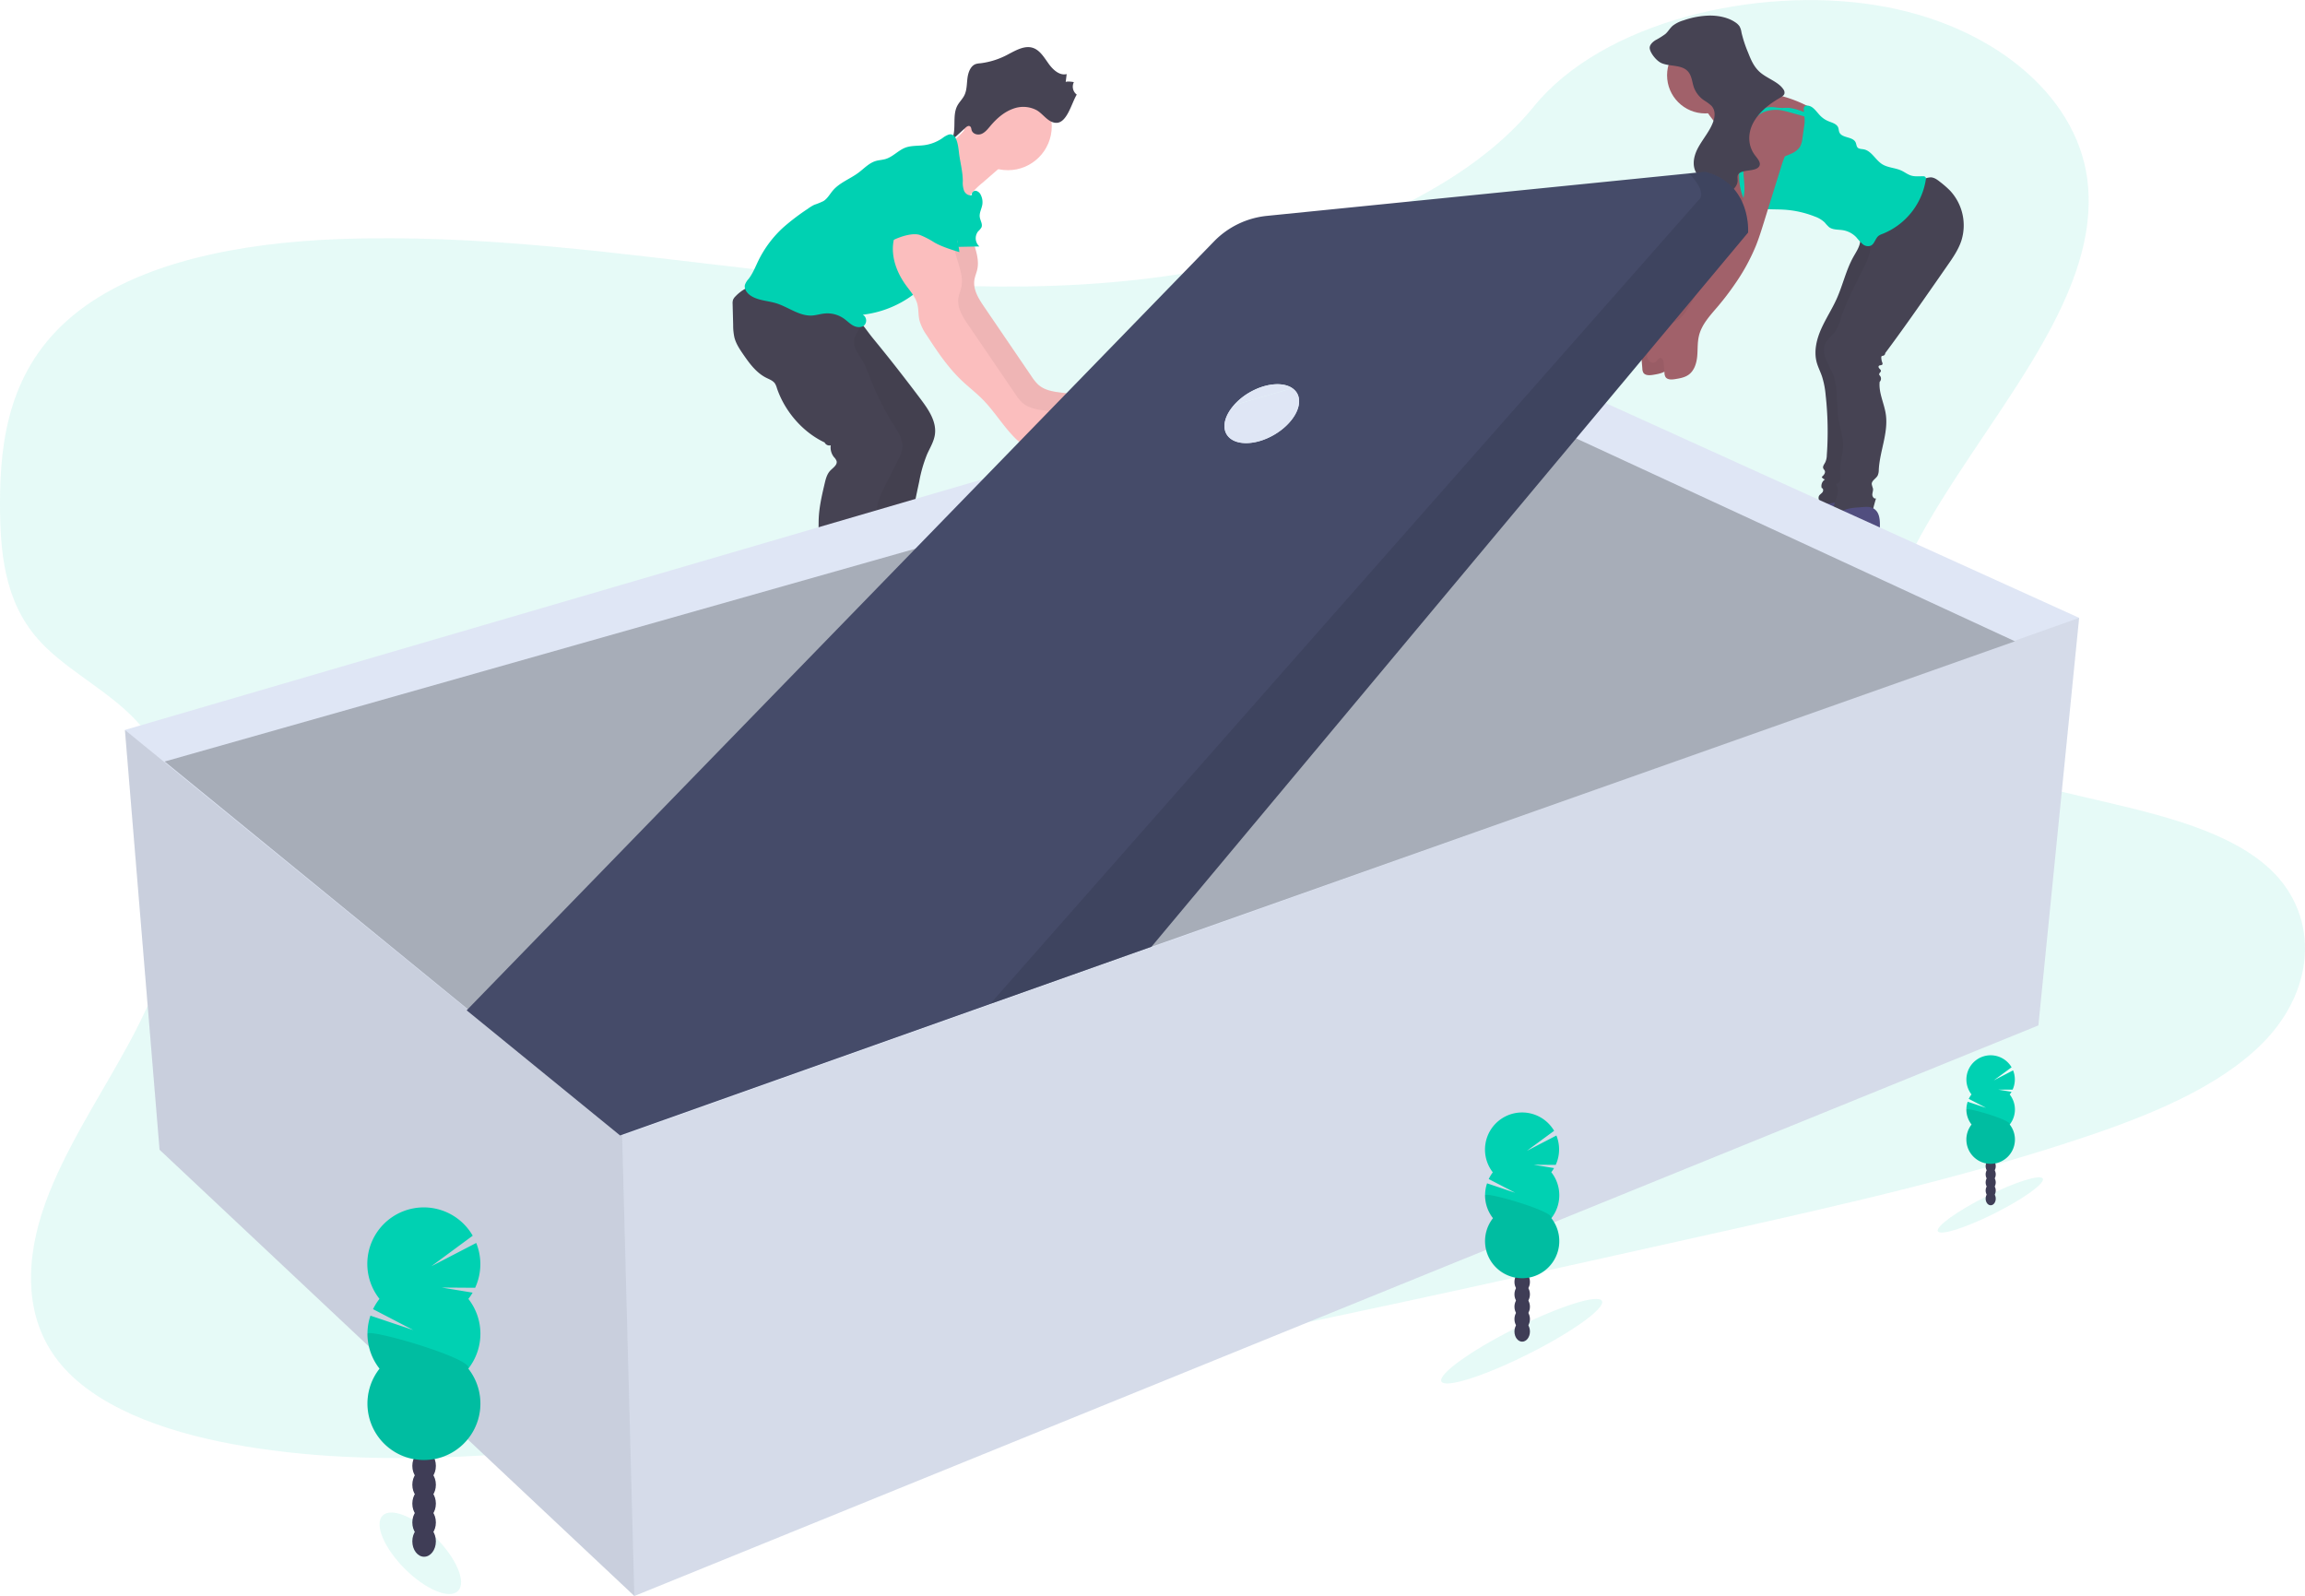 <svg xmlns="http://www.w3.org/2000/svg" data-name="Layer 1" width="1131.14" height="783.2" viewBox="0 0 1131.14 783.2" xmlns:xlink="http://www.w3.org/1999/xlink"><title>unboxing</title><path d="M618.92,192c-71.37,12-142.69,6.62-211.31-1.15s-137-17.88-208.48-15.06C153.18,177.65,102,186.74,70,213.42,39.19,239.1,34.46,273.84,34.43,305.2c0,23.6,2,48,18.63,66.83,11.51,13.06,29.22,22.44,42.56,34.49,46.44,41.93,32.5,107.71,2.23,163.61-14.2,26.22-31.58,52-41.23,78.82s-10.88,55.63,6.56,77.6c17.28,21.77,50.64,34.1,85.4,40.53,70.61,13.07,149.21,5.25,225.26-5.42,168.35-23.61,334.94-60.78,501.08-97.86,61.48-13.73,123.23-27.52,182.46-47.38,32.89-11,66.37-24.83,87.58-46.33,26.92-27.31,27.54-64.65,1.45-87-43.77-37.57-142.62-29.49-176.5-72.39C951.26,387,959.28,355,974,326.8c31.59-60.58,92.8-120.35,84.68-180.84-5.58-41.54-47.5-76-103.59-85-58.79-9.52-134.22,8.07-168,49.76C752.4,153.61,681.94,181.42,618.92,192Z" transform="translate(-34.43 -58.4)" fill="#00d1b2" opacity="0.1"/><path d="M889.11,165.49c-1.21,3.88-2.43,7.76-4,11.53A97.55,97.55,0,0,1,875,195.63a135.06,135.06,0,0,1-8.44,11.06c-3.76,4.43-7.95,8.89-9.28,14.55-.77,3.27-.51,6.69-.84,10s-1.4,6.88-4.11,8.88c-1.93,1.43-4.4,1.86-6.77,2.24-1.7.27-3.82.35-4.71-1.12a4.4,4.4,0,0,1-.46-1.94l-.41-4.89c-.09-1.05-.46-2.41-1.52-2.46s-1.59,1.36-2.49,2c-1.2.84-3,0-3.66-1.27a6.19,6.19,0,0,1-.11-4.29,20.37,20.37,0,0,1,10.48-13,30.09,30.09,0,0,0,5.1-2.66,17.43,17.43,0,0,0,4-5.06c9.28-15.28,18.61-30.64,25.15-47.27a34.72,34.72,0,0,0,2.6-9.31c.32-3.28-.19-6.56-.4-9.85a56.21,56.21,0,0,1,1.61-17.52,14,14,0,0,1,1.68-4.27c2.7-4.09,9-4.7,13-1.87a13.36,13.36,0,0,1,5.18,9.47c.29,3.31-1.62,6.75-2.59,9.84Q893.56,151.21,889.11,165.49Z" transform="translate(-34.43 -58.4)" fill="#a1616a"/><path d="M889.11,165.49c-1.21,3.88-2.43,7.76-4,11.53A97.55,97.55,0,0,1,875,195.63a135.06,135.06,0,0,1-8.44,11.06c-3.76,4.43-7.95,8.89-9.28,14.55-.77,3.27-.51,6.69-.84,10s-1.4,6.88-4.11,8.88c-1.93,1.43-4.4,1.86-6.77,2.24-1.7.27-3.82.35-4.71-1.12a4.4,4.4,0,0,1-.46-1.94l-.41-4.89c-.09-1.05-.46-2.41-1.52-2.46s-1.59,1.36-2.49,2c-1.2.84-3,0-3.66-1.27a6.19,6.19,0,0,1-.11-4.29,20.37,20.37,0,0,1,10.48-13,30.09,30.09,0,0,0,5.1-2.66,17.43,17.43,0,0,0,4-5.06c9.28-15.28,18.61-30.64,25.15-47.27a34.72,34.72,0,0,0,2.6-9.31c.32-3.28-.19-6.56-.4-9.85a56.21,56.21,0,0,1,1.61-17.52,14,14,0,0,1,1.68-4.27c2.7-4.09,9-4.7,13-1.87a13.36,13.36,0,0,1,5.18,9.47c.29,3.31-1.62,6.75-2.59,9.84Q893.56,151.21,889.11,165.49Z" transform="translate(-34.43 -58.4)" opacity="0.05"/><path d="M947.41,328.87a13.49,13.49,0,0,1-5.64.67c-.14-1.56-2.24-1.91-3.8-1.83a4.34,4.34,0,0,0-2.17.5c-.39.25-.69.62-1.07.87a4.54,4.54,0,0,1-2.21.57l-8.12.68c-3.62.31-7.39.6-10.78-.7a3.65,3.65,0,0,1-1.73-1.16c-.92-1.32,0-3.21,1.27-4.16s2.91-1.4,4.19-2.38c2.82-2.15,3.21-6.17,4.7-9.38a27.12,27.12,0,0,1,3.89-5.64,21.23,21.23,0,0,1,3.83-3.92c3.25-2.36,7-2.31,10.83-2.65,2.7-.24,5.24-.39,7.18,2,2.39,3,1.44,9,1.29,12.51A90.61,90.61,0,0,1,947.41,328.87Z" transform="translate(-34.43 -58.4)" fill="#514e7f"/><path d="M947.41,328.87a13.49,13.49,0,0,1-5.64.67c-.14-1.56-2.24-1.91-3.8-1.83a4.34,4.34,0,0,0-2.17.5c-.39.25-.69.62-1.07.87a4.54,4.54,0,0,1-2.21.57l-8.12.68c-3.62.31-7.39.6-10.78-.7a3.65,3.65,0,0,1-1.73-1.16c-.92-1.32,0-3.21,1.27-4.16s2.91-1.4,4.19-2.38c2.82-2.15,3.21-6.17,4.7-9.38a27.12,27.12,0,0,1,3.89-5.64,21.23,21.23,0,0,1,3.83-3.92c3.25-2.36,7-2.31,10.83-2.65,2.7-.24,5.24-.39,7.18,2,2.39,3,1.44,9,1.29,12.51A90.61,90.61,0,0,1,947.41,328.87Z" transform="translate(-34.43 -58.4)" opacity="0.05"/><path d="M944.13,170.91c2.48.8,3.56,3.89,3.1,6.47s-2,4.78-3.27,7.06c-3.62,6.47-5.18,13.87-8.22,20.62-2.27,5.05-5.34,9.71-7.59,14.77s-3.62,10.77-2.27,16.13c.67,2.61,2,5,2.8,7.57a42,42,0,0,1,1.64,8.55,162.41,162.41,0,0,1,.59,29.66,8.82,8.82,0,0,1-.74,3.5c-.51,1-1.39,2-1,3,.17.41.53.71.72,1.11.52,1.12-.52,2.31-1.47,3.11a2.56,2.56,0,0,0,1.59,1.23,3.78,3.78,0,0,0-1.61,4.2c.85.12.9,1.42.37,2.09s-1.37,1.1-1.75,1.87a2.61,2.61,0,0,0,1.44,3.28,6.77,6.77,0,0,0,3.92.3A43,43,0,0,0,939,304a6.22,6.22,0,0,0,2-.91,6,6,0,0,0,1.81-4,72.81,72.81,0,0,0,.45-12.27c-.36-19.84,0-39.7.86-59.53.35-8,2.75-15.75,5.83-23.11a124,124,0,0,1,5.7-11.05C960.09,185,964,176,963,166.72c-.11-1-.48-2.19-1.46-2.35a2.12,2.12,0,0,0-1.13.19,49.47,49.47,0,0,0-5.95,3.29A22.57,22.57,0,0,1,944.13,170.91Z" transform="translate(-34.43 -58.4)" fill="#464353"/><path d="M944.13,170.91c2.48.8,3.56,3.89,3.1,6.47s-2,4.78-3.27,7.06c-3.62,6.47-5.18,13.87-8.22,20.62-2.27,5.05-5.34,9.71-7.59,14.77s-3.62,10.77-2.27,16.13c.67,2.61,2,5,2.8,7.57a42,42,0,0,1,1.64,8.55,162.41,162.41,0,0,1,.59,29.66,8.82,8.82,0,0,1-.74,3.5c-.51,1-1.39,2-1,3,.17.41.53.71.72,1.11.52,1.12-.52,2.31-1.47,3.11a2.56,2.56,0,0,0,1.59,1.23,3.78,3.78,0,0,0-1.61,4.2c.85.12.9,1.42.37,2.09s-1.37,1.1-1.75,1.87a2.61,2.61,0,0,0,1.44,3.28,6.77,6.77,0,0,0,3.92.3A43,43,0,0,0,939,304a6.22,6.22,0,0,0,2-.91,6,6,0,0,0,1.81-4,72.81,72.81,0,0,0,.45-12.27c-.36-19.84,0-39.7.86-59.53.35-8,2.75-15.75,5.83-23.11a124,124,0,0,1,5.7-11.05C960.09,185,964,176,963,166.72c-.11-1-.48-2.19-1.46-2.35a2.12,2.12,0,0,0-1.13.19,49.47,49.47,0,0,0-5.95,3.29A22.57,22.57,0,0,1,944.13,170.91Z" transform="translate(-34.43 -58.4)" opacity="0.05"/><path d="M977.66,146.8a8.53,8.53,0,0,1,4.32-1.37c1.78.09,3.3,1.26,4.69,2.38a48,48,0,0,1,4.68,4.1,25,25,0,0,1,5.56,24.68c-1.47,4.41-4.16,8.3-6.82,12.11l-5.4,7.76c-8.24,11.83-16.48,23.66-25.11,35.21a1.34,1.34,0,0,1-.94,1.27c-.32.08-.7.07-.89.33a1,1,0,0,0-.11.53,7.76,7.76,0,0,0,.48,2.51,1.16,1.16,0,0,1,.1.85c-.28.65-1.46.29-1.84.89-.25.4.06.92.39,1.26s.74.72.68,1.19-.88,1-.85,1.58c0,.34.3.6.51.87a2.23,2.23,0,0,1-.27,2.84c-.57,5.64,2.5,11,3.11,16.62,1,8.88-3.05,17.55-3.54,26.46a6.85,6.85,0,0,1-.56,2.92c-.83,1.54-3,2.47-2.89,4.22a18.13,18.13,0,0,0,.6,2.12c.17,1-.3,2-.32,3s.86,2.23,1.81,1.84q-1.06,3.53-1.89,7.13l-18.9,1.56a16.77,16.77,0,0,1,.17-5.1c.38-1.82,1.21-3.53,1.64-5.34a6.3,6.3,0,0,0-.75-5.35,2.09,2.09,0,0,0,2.09-1.71,8.31,8.31,0,0,0,0-2.94c-.5-4.93,1.57-9.79,1.5-14.74-.05-3.9-1.42-7.64-2.11-11.48-1.48-8.2.06-17.09-3.59-24.57-2.21-4.52-5.27-9.52-2.79-13.89,1.22-2.16,3.38-3.64,4.79-5.68a23.18,23.18,0,0,0,2.56-6.18c2.91-9,7.62-17.37,11.75-25.92A27.22,27.22,0,0,0,952,182a34.61,34.61,0,0,0,.31-6.28,94.82,94.82,0,0,1,.7-11.3,10.74,10.74,0,0,1,1.37-4.67,10.54,10.54,0,0,1,3-2.69C963.58,152.75,971,150.32,977.66,146.8Z" transform="translate(-34.43 -58.4)" fill="#464353"/><path d="M955,335.79a13.55,13.55,0,0,1-5.65.67c-.14-1.55-2.23-1.91-3.79-1.83a4.4,4.4,0,0,0-2.18.5c-.38.25-.68.62-1.07.87a4.52,4.52,0,0,1-2.21.57l-8.11.69c-3.63.3-7.39.59-10.79-.71a3.5,3.5,0,0,1-1.72-1.16c-.93-1.32,0-3.2,1.27-4.16s2.91-1.4,4.18-2.37c2.82-2.16,3.21-6.17,4.71-9.39a26.75,26.75,0,0,1,3.88-5.63,21.94,21.94,0,0,1,3.83-3.93c3.26-2.36,7-2.31,10.83-2.64,2.71-.25,5.25-.4,7.18,2,2.4,3,1.44,9,1.3,12.51A90.47,90.47,0,0,1,955,335.79Z" transform="translate(-34.43 -58.4)" fill="#514e7f"/><circle cx="836.81" cy="36.94" r="18.72" fill="#a1616a"/><path d="M888.89,100.9c2.69,2.31,6.54,2.49,10.06,2.85A62.75,62.75,0,0,1,920.58,110a7.5,7.5,0,0,1,2.5,1.72,7,7,0,0,1,1.27,2.67,17.72,17.72,0,0,1,.71,6.51,18.67,18.67,0,0,1-1.81,6.13,33.05,33.05,0,0,1-11.6,13.22,8.5,8.5,0,0,1-2.94,1.41c-2.46.51-4.84-.91-7.27-1.55a11.8,11.8,0,0,0-6.71.22c-2,.67-4.19,1.92-6.17,1.09a6.35,6.35,0,0,1-2.79-3.19,108.21,108.21,0,0,1-5.11-11.17,41.75,41.75,0,0,0-1.85-4.35c-2.17-4.14-5.92-7.33-7.79-11.61a2.54,2.54,0,0,1-.18-2.19,3,3,0,0,1,1.38-1A32.75,32.75,0,0,0,879.7,102c1.23-1.17,3.49-4.37,5.26-4.64C887,97,887.55,99.74,888.89,100.9Z" transform="translate(-34.43 -58.4)" fill="#a1616a"/><path d="M888.46,138.94c2.17,1,4.72.57,7.08.08,6.06-1.26,12.19-2.55,17.8-5.17a9.64,9.64,0,0,0,4.37-3.36,10.93,10.93,0,0,0,1.22-4.19l1-7c.36-2.43-.27-4.68-.32-7.14a2.07,2.07,0,0,1,.41-1.55,1.67,1.67,0,0,1,1.22-.39c2.82,0,4.52,3,6.49,5a12.07,12.07,0,0,0,4,2.67c1.79.74,4,1.26,4.75,3.06.3.75.26,1.6.58,2.35,1.26,3,6.63,2,8,5,.38.84.36,1.89,1,2.55s1.84.65,2.83.81c3.9.64,5.8,5.16,9.14,7.29,2.81,1.79,6.43,1.75,9.45,3.15,1.69.78,3.18,2,5,2.51s3.79.24,5.7.29a1.49,1.49,0,0,1,1.13.37,1.52,1.52,0,0,1,.19,1.24,34.46,34.46,0,0,1-21.3,26.68,7.22,7.22,0,0,0-1.81.88c-1.7,1.27-2,4-3.93,4.9a4,4,0,0,1-4.09-.88,36.68,36.68,0,0,1-3-3.26,11.75,11.75,0,0,0-6.59-3.47c-2.32-.37-4.92-.1-6.79-1.52a22.13,22.13,0,0,1-2.14-2.29,13.54,13.54,0,0,0-4.86-2.9,49.44,49.44,0,0,0-15.43-3.38c-4.92-.27-10,.17-14.65-1.43a8.71,8.71,0,0,1-3.27-1.85,9.71,9.71,0,0,1-2.18-3.79A28.88,28.88,0,0,1,888.46,138.94Z" transform="translate(-34.43 -58.4)" fill="#00d1b2"/><path d="M912.58,111.35c-1.38-.12-2.76.05-4.15,0-1.63,0-3.24-.4-4.87-.41a12.12,12.12,0,0,0-11.42,8.69,2.25,2.25,0,0,0-.07,1.23.87.87,0,0,0,.94.64,21.49,21.49,0,0,1,2.1-4.21,11.94,11.94,0,0,1,6.29-4.38,16.39,16.39,0,0,1,7.72-.28c1.06.2,2.11.49,3.15.77l5,1.38c.92.25,1.84.5,2.74.83.69.26,1.87,1.21,2.55,1.25.92,0,.17-.8-.24-1.34a6.56,6.56,0,0,0-3.26-2.37A27.79,27.79,0,0,0,912.58,111.35Z" transform="translate(-34.43 -58.4)" fill="#00d1b2"/><path d="M900,167.58c-1.21,3.88-2.42,7.77-3.94,11.54a97.6,97.6,0,0,1-10.21,18.61,135.06,135.06,0,0,1-8.44,11.06c-3.76,4.43-8,8.89-9.28,14.55-.77,3.27-.51,6.69-.83,10s-1.41,6.88-4.11,8.88c-1.94,1.43-4.41,1.86-6.78,2.23-1.69.28-3.81.36-4.7-1.11a4.41,4.41,0,0,1-.47-1.94l-.4-4.89c-.09-1-.47-2.41-1.52-2.46s-1.6,1.36-2.5,2c-1.2.84-3,0-3.66-1.27a6.17,6.17,0,0,1-.1-4.3,20.39,20.39,0,0,1,10.47-13,31.33,31.33,0,0,0,5.11-2.66,17.4,17.4,0,0,0,4-5.06c9.28-15.28,18.61-30.64,25.16-47.27a35,35,0,0,0,2.59-9.32c.32-3.27-.18-6.56-.4-9.84a55.87,55.87,0,0,1,1.62-17.52,13.74,13.74,0,0,1,1.68-4.27c2.69-4.09,9-4.7,13-1.87a13.41,13.41,0,0,1,5.19,9.47c.29,3.31-1.63,6.75-2.59,9.84Q904.43,153.29,900,167.58Z" transform="translate(-34.43 -58.4)" fill="#a1616a"/><path d="M844,82.11c-.15-1.56,1.25-3,2.84-4a38.82,38.82,0,0,0,4.81-3c1.42-1.23,2.19-2.82,3.62-4.06a15.84,15.84,0,0,1,5.39-2.68,41.23,41.23,0,0,1,12.92-2.33c4.46,0,9,1,12.36,3.27a7.59,7.59,0,0,1,2.1,1.95,8.58,8.58,0,0,1,1,3.1,61.18,61.18,0,0,0,3.23,9.81c1.39,3.53,2.87,7.19,6.14,9.92,3.5,2.91,8.85,4.59,11.16,8.12a2.61,2.61,0,0,1,.51,2.26c-.33.9-1.39,1.5-2.37,2.06-5.69,3.26-10.58,7.49-13.11,12.54s-2.44,11,1.15,15.65c1.32,1.72,3.14,3.76,1.85,5.49-2,2.63-8.69,1.12-10.25,3.91-.49.88-.2,1.9-.21,2.86,0,2.92-2.8,5.51-6.21,6.86s-7.36,1.67-11.2,1.84a9.78,9.78,0,0,1-.28-7.25,2.9,2.9,0,0,0,.29-1.64,3.93,3.93,0,0,0-1.29-1.59c-4.1-3.87-3.24-9.58-.77-14.19s6.3-8.82,7.73-13.67c.7-2.41.71-5.12-1.21-7.11a24,24,0,0,0-3.52-2.58,13.29,13.29,0,0,1-4.94-6.2c-1.15-3.19-1-7-4.34-9.14-3.21-2-7.72-1.43-11.27-2.8C847.41,88.54,844.23,84.39,844,82.11Z" transform="translate(-34.43 -58.4)" fill="#464353"/><path d="M510.36,166.59c-.75,8.17,5.43,16.1,3.63,24.1-.39,1.71-1.12,3.33-1.39,5.06-.75,4.75,2.08,9.24,4.79,13.22l23.23,34.1a21.91,21.91,0,0,0,3.32,4.1c4.45,4,11.11,3.53,16.94,4.72a28.94,28.94,0,0,1,11.35,5,.71.71,0,0,1,.15,1,9.75,9.75,0,0,1-8.44,4c-.61.8,0,2,.84,2.56,1.25.87,3,1.1,3.22,3.21a3.59,3.59,0,0,1-.43,2.13,6.59,6.59,0,0,1-4.06,2.82c-8,2.46-16.74-1.86-22.76-7.74s-10.34-13.3-16.25-19.29c-3.27-3.31-7-6.14-10.36-9.35-6.72-6.41-11.95-14.19-17-22a24.2,24.2,0,0,1-3.68-7.49c-.62-2.65-.34-5.47-1.06-8.1-.94-3.46-3.46-6.21-5.57-9.11-4.12-5.68-6.87-12.62-6.33-19.62S485.38,156,492,153.65a10.28,10.28,0,0,1,6.43-.39c2.7.83,4.69,3.07,6.55,5.21l4.4,5.1a11.82,11.82,0,0,1,2.57,3.9,4.09,4.09,0,0,1-.9,4.34" transform="translate(-34.43 -58.4)" fill="#fbbebe"/><path d="M510.36,166.59c-.75,8.17,5.43,16.1,3.63,24.1-.39,1.71-1.12,3.33-1.39,5.06-.75,4.75,2.08,9.24,4.79,13.22l23.23,34.1a21.91,21.91,0,0,0,3.32,4.1c4.45,4,11.11,3.53,16.94,4.72a28.94,28.94,0,0,1,11.35,5,.71.71,0,0,1,.15,1,9.75,9.75,0,0,1-8.44,4c-.61.8,0,2,.84,2.56,1.25.87,3,1.1,3.22,3.21a3.59,3.59,0,0,1-.43,2.13,6.59,6.59,0,0,1-4.06,2.82c-8,2.46-16.74-1.86-22.76-7.74s-10.34-13.3-16.25-19.29c-3.27-3.31-7-6.14-10.36-9.35-6.72-6.41-11.95-14.19-17-22a24.2,24.2,0,0,1-3.68-7.49c-.62-2.65-.34-5.47-1.06-8.1-.94-3.46-3.46-6.21-5.57-9.11-4.12-5.68-6.87-12.62-6.33-19.62S485.38,156,492,153.65a10.28,10.28,0,0,1,6.43-.39c2.7.83,4.69,3.07,6.55,5.21l4.4,5.1a11.82,11.82,0,0,1,2.57,3.9,4.09,4.09,0,0,1-.9,4.34" transform="translate(-34.43 -58.4)" opacity="0.05"/><path d="M492.78,376.89c5.07,3.09,11.39,3.28,17.29,2.56.95-.12,2.08-.19,2.69.54.88,1.07-.16,2.63-1.24,3.49a25.65,25.65,0,0,1-11.89,4.89,79,79,0,0,1-11.62.77c-10.6.18-21.26.36-31.76-1.17a4.32,4.32,0,0,1-1.73-.5,3.35,3.35,0,0,1-1.31-2c-.72-2.72.67-5.66,2.76-7.55s4.78-3,7.4-4l9.23-3.59c2.16-.84,5.63-3.08,8-2.91C484.93,367.76,489.11,374.74,492.78,376.89Z" transform="translate(-34.43 -58.4)" fill="#3f3d56"/><path d="M492.78,376.89c5.07,3.09,11.39,3.28,17.29,2.56.95-.12,2.08-.19,2.69.54.88,1.07-.16,2.63-1.24,3.49a25.65,25.65,0,0,1-11.89,4.89,79,79,0,0,1-11.62.77c-10.6.18-21.26.36-31.76-1.17a4.32,4.32,0,0,1-1.73-.5,3.35,3.35,0,0,1-1.31-2c-.72-2.72.67-5.66,2.76-7.55s4.78-3,7.4-4l9.23-3.59c2.16-.84,5.63-3.08,8-2.91C484.93,367.76,489.11,374.74,492.78,376.89Z" transform="translate(-34.43 -58.4)" opacity="0.05"/><path d="M486.34,254.43c3.83,5.11,7.81,11,6.86,17.33-.51,3.41-2.42,6.42-3.82,9.57a67.6,67.6,0,0,0-3.87,13.44c-1.44,6.69-2.88,13.4-3.76,20.19-1,7.67,3.71,29.87,4.15,37.59.1,1.86.32,3.88,1.61,5.22.51.53,1.19,1,1.41,1.65a2.81,2.81,0,0,1-.3,1.95c-2.17,4.88-6.6,8.51-11.52,10.59s-16.89,5.66-22.23,5.84a4.34,4.34,0,0,1-2.09-.27,4.06,4.06,0,0,1-1.62-1.85c-3.85-7.38-.15-33.62-.21-41.94,0-6.95-1.69-13.85-1.38-20.79.24-5.57,1.73-11,2.28-16.56.89-9.11-.79-18.25-2.46-27.25-1.28-6.89-2.57-13.79-4.21-20.61-1-4.15-2.16-8.35-4.45-12-1.81-2.87-4.27-5.26-6.33-7.95a36,36,0,0,1-7.1-26.37c.12-.93,13.33,3.34,14.47,3.84a45.31,45.31,0,0,1,12.89,8.3c3,2.9,5.46,6.79,8.13,10.05q5.67,6.9,11.19,13.92Q480.25,246.33,486.34,254.43Z" transform="translate(-34.43 -58.4)" fill="#464353"/><path d="M486.34,254.12c3.83,5.12,7.81,11,6.86,17.34-.51,3.41-2.42,6.41-3.82,9.56a67.6,67.6,0,0,0-3.87,13.44c-1.44,6.7-2.88,13.4-3.76,20.19-1,7.68,3.71,29.87,4.15,37.6.1,1.86.32,3.88,1.61,5.22.51.52,1.19.95,1.41,1.64a2.81,2.81,0,0,1-.3,1.95c-2.17,4.88-6.6,8.52-11.52,10.6s-16.89,4-22.23,4.16a4.34,4.34,0,0,1-2.09-.27,4.06,4.06,0,0,1-1.62-1.85c-3.85-7.38-.15-31.95-.21-40.27,0-6.95-1.69-13.84-1.38-20.79.24-5.57,1.73-11,2.28-16.56.89-9.1-.79-18.25-2.46-27.24-1.28-6.9-2.57-13.8-4.21-20.61-1-4.16-2.16-8.36-4.45-12-1.81-2.86-4.27-5.26-6.33-7.94a36,36,0,0,1-7.1-26.38c.12-.92,13.33,3.35,14.47,3.85a44.88,44.88,0,0,1,12.89,8.3c3,2.9,5.46,6.79,8.13,10q5.67,6.9,11.19,13.92Q480.25,246,486.34,254.12Z" transform="translate(-34.43 -58.4)" opacity="0.05"/><circle cx="494.6" cy="61.99" r="21.53" fill="#fbbebe"/><path d="M509.65,119.49A27.9,27.9,0,0,1,491.79,132l1.62,5.87c2.8,10.13,5.94,20.84,13.77,27.86-.86-3.43.25-7.11,2.18-10.07a38.89,38.89,0,0,1,7.31-7.64l12.39-10.78a3.42,3.42,0,0,0,.93-1,3.16,3.16,0,0,0,0-2.36c-1.58-4.91-6.09-8-9.73-11.29a34.28,34.28,0,0,1-4.91-5.72C512.81,113.33,511.28,116.86,509.65,119.49Z" transform="translate(-34.43 -58.4)" fill="#fbbebe"/><path d="M557.4,98.75l.48-4c-3.4.88-6.62-2-8.79-5s-4.19-6.52-7.5-7.76c-4-1.51-8.28.91-12.12,2.91a38.33,38.33,0,0,1-13.92,4.55,9.45,9.45,0,0,0-2.3.38c-2.5.89-3.68,4-4.05,6.87s-.26,5.87-1.5,8.41c-.93,1.92-2.54,3.36-3.52,5.25-2.63,5.09-.09,12.05-2.87,17.05l6.9-6.32c.64-.58,1.53-1.19,2.22-.7s.6,1.23.82,1.91c.67,2,3.13,2.55,4.92,1.78s3.08-2.47,4.38-4c3.05-3.6,6.69-6.76,11-8.3a14.06,14.06,0,0,1,11.59.69c3.22,1.82,5.58,6.06,9.53,6.21,5.41.2,7.66-9.87,10.16-13.85a4.9,4.9,0,0,1-1.42-6.11C561,98.55,557.47,98.13,557.4,98.75Z" transform="translate(-34.43 -58.4)" fill="#464353"/><path d="M467.67,376.71a22.63,22.63,0,0,0,15.48,5.77c1.45,0,3.46.28,3.47,1.73a2.42,2.42,0,0,1-.43,1.2,14.16,14.16,0,0,1-8,6.26c-3.11.94-6.42.79-9.66.62l-9.45-.49c-1.79-.09-3.58-.19-5.36-.4s-3.7-.6-5.55-.87a72.86,72.86,0,0,0-13.77-.65c-1.21.05-2.63,0-3.38-.91s-.35-2.59-.08-3.92c.56-2.74,0-5.61.52-8.36.91-4.82,5.06-8.52,9.65-10.27,4.25-1.62,11.79-3.47,15.81-.78C461.26,368.54,463.85,373.26,467.67,376.71Z" transform="translate(-34.43 -58.4)" fill="#3f3d56"/><path d="M458.31,215.1c-.84,4-4.68,7-4.79,11.05-.09,3.24,2.22,6,3.88,8.74a57.65,57.65,0,0,1,4,9A137.13,137.13,0,0,0,473.05,267c2.22,3.51,4.7,7.33,4.19,11.46a17.17,17.17,0,0,1-2,5.48l-6.65,13.21a37.72,37.72,0,0,0-3.39,8.35c-.58,2.51-.64,5.11-1,7.67-1.05,8.1-4.85,16.26-2.6,24.12.19.67.9,1.49,1.42,1-2.19,4.1-4,8.24-3.79,12.89.09,2.44.84,5-.07,7.26a8.15,8.15,0,0,0-1,2.86c0,.67.31,1.3.38,2,.19,1.87-1.53,3.43-3.31,4s-3.73.56-5.53,1.09c-3.46,1-5.93,4-8.9,6.08a18.68,18.68,0,0,1-10.21,3.33,2.59,2.59,0,0,1-1.51-.3,2.47,2.47,0,0,1-.84-1.83,10.16,10.16,0,0,1,3.66-8.81,4.1,4.1,0,0,0,1.36-1.42,3.53,3.53,0,0,0,.12-1.59,118.6,118.6,0,0,1,.39-21.81,33.08,33.08,0,0,0,.35-6.95c-.19-1.93-.77-3.85-.56-5.78s1.19-3.67,1.77-5.53c1-3.3.75-6.84.85-10.3.18-6,1.55-11.88,2.92-17.72.54-2.29,1.14-4.7,2.76-6.4,1.38-1.44,3.62-2.82,3.1-4.75a5.62,5.62,0,0,0-1.27-1.89,7.63,7.63,0,0,1-1.59-5.79,2.58,2.58,0,0,1-3-1.4c-10.81-5.09-19.55-15.29-23.4-26.61a8.84,8.84,0,0,0-1-2.37c-1-1.4-2.74-2-4.28-2.78-4.84-2.43-8.19-7-11.26-11.47-1.78-2.59-3.57-5.27-4.34-8.33a27.33,27.33,0,0,1-.6-6l-.27-10.42a5.61,5.61,0,0,1,.2-2,4.86,4.86,0,0,1,1.13-1.65,20,20,0,0,1,11.05-6c2.83-.5,5.73-.41,8.6-.64,5.57-.47,11.07-2.19,16.65-1.79,8.75.65,16.55,6.71,20.67,14.46C453.67,212.69,455.2,215.05,458.31,215.1Z" transform="translate(-34.43 -58.4)" fill="#464353"/><path d="M506.91,147.34a11.41,11.41,0,0,0,.64,4.74c.67,1.46,2.39,2.59,3.89,2-.46-1,.74-2.18,1.86-2.06a3.46,3.46,0,0,1,2.45,2.09,7.83,7.83,0,0,1,.72,4.81c-.36,2-1.54,4-1.23,6.05.25,1.7,1.5,3.4.83,5a8.1,8.1,0,0,1-1.6,1.92,5.43,5.43,0,0,0,.57,7.45l-16.78.34c.62,2.8-.64,5.67-2.08,8.16a51.44,51.44,0,0,1-38.35,25,3.34,3.34,0,0,1,.81,5.1c-1.37,1.35-3.68,1.19-5.39.3s-3.05-2.33-4.62-3.45a14.11,14.11,0,0,0-9.48-2.55c-2.1.2-4.14.87-6.25,1-6.21.33-11.56-4.14-17.5-6-4.36-1.34-9.3-1.33-13-4.05-1.57-1.17-2.87-3.1-2.41-5a8.46,8.46,0,0,1,1.82-2.94c2.1-2.72,3.34-6,4.85-9.09A54.45,54.45,0,0,1,418.82,170a109,109,0,0,1,12-9.12,20.63,20.63,0,0,1,3.25-2,34.11,34.11,0,0,0,4.46-1.81c2-1.24,3.11-3.43,4.63-5.2,3.32-3.88,8.43-5.66,12.53-8.71,2.75-2.05,5.18-4.75,8.46-5.74,1.59-.48,3.3-.52,4.89-1,3.63-1.1,6.27-4.32,9.82-5.62,2.82-1,5.92-.76,8.9-1.13a20.56,20.56,0,0,0,9.13-3.47,11.16,11.16,0,0,1,3-1.72c4.49-1.37,4.86,7,5.28,9.91C505.79,138.69,506.91,143,506.91,147.34Z" transform="translate(-34.43 -58.4)" fill="#00d1b2"/><path d="M502.52,175.44c-.75,8.17,5.42,16.1,3.63,24.1-.39,1.71-1.13,3.33-1.4,5.05-.74,4.75,2.09,9.25,4.8,13.23l23.23,34.09a21.22,21.22,0,0,0,3.32,4.1c4.45,3.95,11.11,3.54,16.94,4.72a29.08,29.08,0,0,1,11.35,5,.74.74,0,0,1,.15,1,9.77,9.77,0,0,1-8.44,4c-.61.8,0,2,.84,2.56,1.25.86,3,1.09,3.21,3.21a3.52,3.52,0,0,1-.42,2.13,6.62,6.62,0,0,1-4.06,2.82c-8,2.46-16.74-1.86-22.76-7.74s-10.34-13.3-16.25-19.29c-3.27-3.31-7-6.15-10.36-9.36-6.72-6.4-11.95-14.19-17-22a24.2,24.2,0,0,1-3.68-7.49c-.62-2.66-.34-5.47-1.06-8.11-.94-3.45-3.47-6.2-5.57-9.1-4.12-5.68-6.88-12.62-6.33-19.62s4.87-13.89,11.47-16.27a10.29,10.29,0,0,1,6.43-.39c2.71.83,4.7,3.07,6.55,5.21l4.41,5.09a12,12,0,0,1,2.57,3.91,4.07,4.07,0,0,1-.91,4.34" transform="translate(-34.43 -58.4)" fill="#fbbebe"/><path d="M490.77,141.87c3.06.18,6.41.49,8.57,2.66a12.23,12.23,0,0,1,2.16,3.39c2.1,4.26,4.13,8.72,4.29,13.47.12,3.8-1,7.51-1.56,11.27-.48,3.12.74,6.31,1,9.46-3.79-1.15-8.79-2.73-12.22-4.7a40.52,40.52,0,0,0-7.16-3.71c-3.64-1.22-9.78.87-13.22,2.57-.19-2.43,1.64-6.67,1.45-9.11a10.33,10.33,0,0,0-.55-3,17.74,17.74,0,0,0-1.83-2.91,11.92,11.92,0,0,1,1.07-14c3.07-3.46,7.89-4.76,12.49-5.29a54,54,0,0,1,8.72-.31" transform="translate(-34.43 -58.4)" fill="#00d1b2"/><polygon points="1020.3 303.2 1000.3 503.2 311.3 783.2 78.3 564.2 61.3 358.2 718.3 166.2 1020.3 303.2" fill="#dfe6f5"/><polygon points="311.3 783.2 78.3 564.2 61.3 358.2 305.3 557.2 311.3 783.2" opacity="0.1"/><polygon points="1020.3 303.2 1000.3 503.2 311.3 783.2 305.3 557.2 1020.3 303.2" opacity="0.05"/><polygon points="80.8 373.7 722.8 191.7 988.8 314.7 304.8 556.7 80.8 373.7" fill="#a7adb8"/><path d="M871.23,142.69l-7.89.8L656.19,164.33a42.09,42.09,0,0,0-26,12.53l-113,116.28L263.43,554.19l75.3,61.41,181.58-64.5L599.48,523,822.1,256.53l70.17-84S894.09,148.64,871.23,142.69ZM659.65,271.78c-9.55,5.55-20,5.4-23.32-.33-2.25-3.88-.65-9.33,3.58-14.17A30.73,30.73,0,0,1,647.6,251c7.9-4.59,16.39-5.27,21-2.13a7.63,7.63,0,0,1,2.34,2.46C674.25,257.09,669.2,266.24,659.65,271.78Z" transform="translate(-34.43 -58.4)" fill="#454b69"/><path d="M871.23,142.69l-7.89.8c9.67,10.17,4.64,13.1,4.64,13.1l-76,86.26L520.31,551.1,599.48,523,822.1,256.53l70.17-84S894.09,148.64,871.23,142.69Z" transform="translate(-34.43 -58.4)" opacity="0.1"/><path d="M647.6,251a30.73,30.73,0,0,0-7.69,6.25l28.67-8.38C664,245.76,655.5,246.44,647.6,251Z" transform="translate(-34.43 -58.4)" fill="#dfe6f5"/><path d="M636.33,271.45c3.33,5.73,13.77,5.88,23.32.33s14.6-14.69,11.27-20.42a7.63,7.63,0,0,0-2.34-2.46l-28.67,8.38C635.68,262.12,634.08,267.57,636.33,271.45Z" transform="translate(-34.43 -58.4)" fill="#dfe6f5"/><ellipse cx="781.16" cy="716.62" rx="44.07" ry="7.08" transform="translate(-272.71 367.53) rotate(-26.62)" fill="#00d1b2" opacity="0.1"/><ellipse cx="746.99" cy="653.41" rx="3.8" ry="4.98" fill="#3f3d56"/><ellipse cx="746.99" cy="647.32" rx="3.8" ry="4.98" fill="#3f3d56"/><ellipse cx="746.99" cy="641.24" rx="3.8" ry="4.98" fill="#3f3d56"/><ellipse cx="746.99" cy="635.16" rx="3.8" ry="4.98" fill="#3f3d56"/><ellipse cx="746.99" cy="629.08" rx="3.8" ry="4.98" fill="#3f3d56"/><ellipse cx="746.99" cy="623" rx="3.8" ry="4.98" fill="#3f3d56"/><ellipse cx="746.99" cy="616.92" rx="3.8" ry="4.98" fill="#3f3d56"/><path d="M795.65,633.7a18.65,18.65,0,0,0,1.41-2.09l-10-1.64,10.81.08a18.25,18.25,0,0,0,.34-14.42l-14.49,7.51,13.37-9.82A18.21,18.21,0,1,0,767,633.7,18,18,0,0,0,765,637l13,6.73-13.82-4.64a18.24,18.24,0,0,0,2.93,17.1,18.21,18.21,0,1,0,28.63,0,18.23,18.23,0,0,0,0-22.51Z" transform="translate(-34.43 -58.4)" fill="#00d1b2"/><path d="M763.13,645A18.14,18.14,0,0,0,767,656.21a18.21,18.21,0,1,0,28.63,0C798.09,653.11,763.13,642.91,763.13,645Z" transform="translate(-34.43 -58.4)" opacity="0.1"/><ellipse cx="1011.16" cy="649.75" rx="28.81" ry="4.63" transform="translate(-218.38 463.49) rotate(-26.62)" fill="#00d1b2" opacity="0.1"/><ellipse cx="976.9" cy="588.21" rx="2.48" ry="3.25" fill="#3f3d56"/><ellipse cx="976.9" cy="584.23" rx="2.48" ry="3.25" fill="#3f3d56"/><ellipse cx="976.9" cy="580.25" rx="2.48" ry="3.25" fill="#3f3d56"/><ellipse cx="976.9" cy="576.28" rx="2.48" ry="3.25" fill="#3f3d56"/><ellipse cx="976.9" cy="572.3" rx="2.48" ry="3.25" fill="#3f3d56"/><ellipse cx="976.9" cy="568.33" rx="2.48" ry="3.25" fill="#3f3d56"/><ellipse cx="976.9" cy="564.35" rx="2.48" ry="3.25" fill="#3f3d56"/><path d="M1020.63,595.54a11.19,11.19,0,0,0,.92-1.36l-6.53-1.07,7.07,0a12,12,0,0,0,1.09-5,11.76,11.76,0,0,0-.87-4.45l-9.47,4.91,8.74-6.42a11.9,11.9,0,1,0-19.66,13.32,12.17,12.17,0,0,0-1.36,2.17l8.48,4.41-9-3a11.9,11.9,0,0,0,1.92,11.18,11.91,11.91,0,1,0,18.71,0,11.9,11.9,0,0,0,0-14.72Z" transform="translate(-34.43 -58.4)" fill="#00d1b2"/><path d="M999.37,602.9a11.83,11.83,0,0,0,2.55,7.36,11.91,11.91,0,1,0,18.71,0C1022.22,608.23,999.37,601.56,999.37,602.9Z" transform="translate(-34.43 -58.4)" opacity="0.1"/><ellipse cx="240.7" cy="820.63" rx="10.77" ry="26.16" transform="translate(-544.21 352.16) rotate(-45)" fill="#00d1b2" opacity="0.1"/><ellipse cx="208.12" cy="756.37" rx="5.78" ry="7.57" fill="#3f3d56"/><ellipse cx="208.12" cy="747.12" rx="5.78" ry="7.57" fill="#3f3d56"/><ellipse cx="208.12" cy="737.86" rx="5.78" ry="7.57" fill="#3f3d56"/><ellipse cx="208.12" cy="728.6" rx="5.78" ry="7.57" fill="#3f3d56"/><ellipse cx="208.12" cy="719.35" rx="5.78" ry="7.57" fill="#3f3d56"/><ellipse cx="208.12" cy="710.09" rx="5.78" ry="7.57" fill="#3f3d56"/><ellipse cx="208.12" cy="700.84" rx="5.78" ry="7.57" fill="#3f3d56"/><path d="M264.21,695.9a27.57,27.57,0,0,0,2.15-3.17l-15.2-2.5,16.44.12a27.71,27.71,0,0,0,.53-22l-22.06,11.44,20.34-15a27.71,27.71,0,1,0-45.76,31,27.43,27.43,0,0,0-3.16,5.05l19.73,10.25-21-7.06a27.74,27.74,0,0,0,4.47,26,27.71,27.71,0,1,0,43.56,0,27.71,27.71,0,0,0,0-34.26Z" transform="translate(-34.43 -58.4)" fill="#00d1b2"/><path d="M214.72,713a27.59,27.59,0,0,0,5.93,17.13,27.71,27.71,0,1,0,43.56,0C267.92,725.45,214.72,709.92,214.72,713Z" transform="translate(-34.43 -58.4)" opacity="0.1"/></svg>